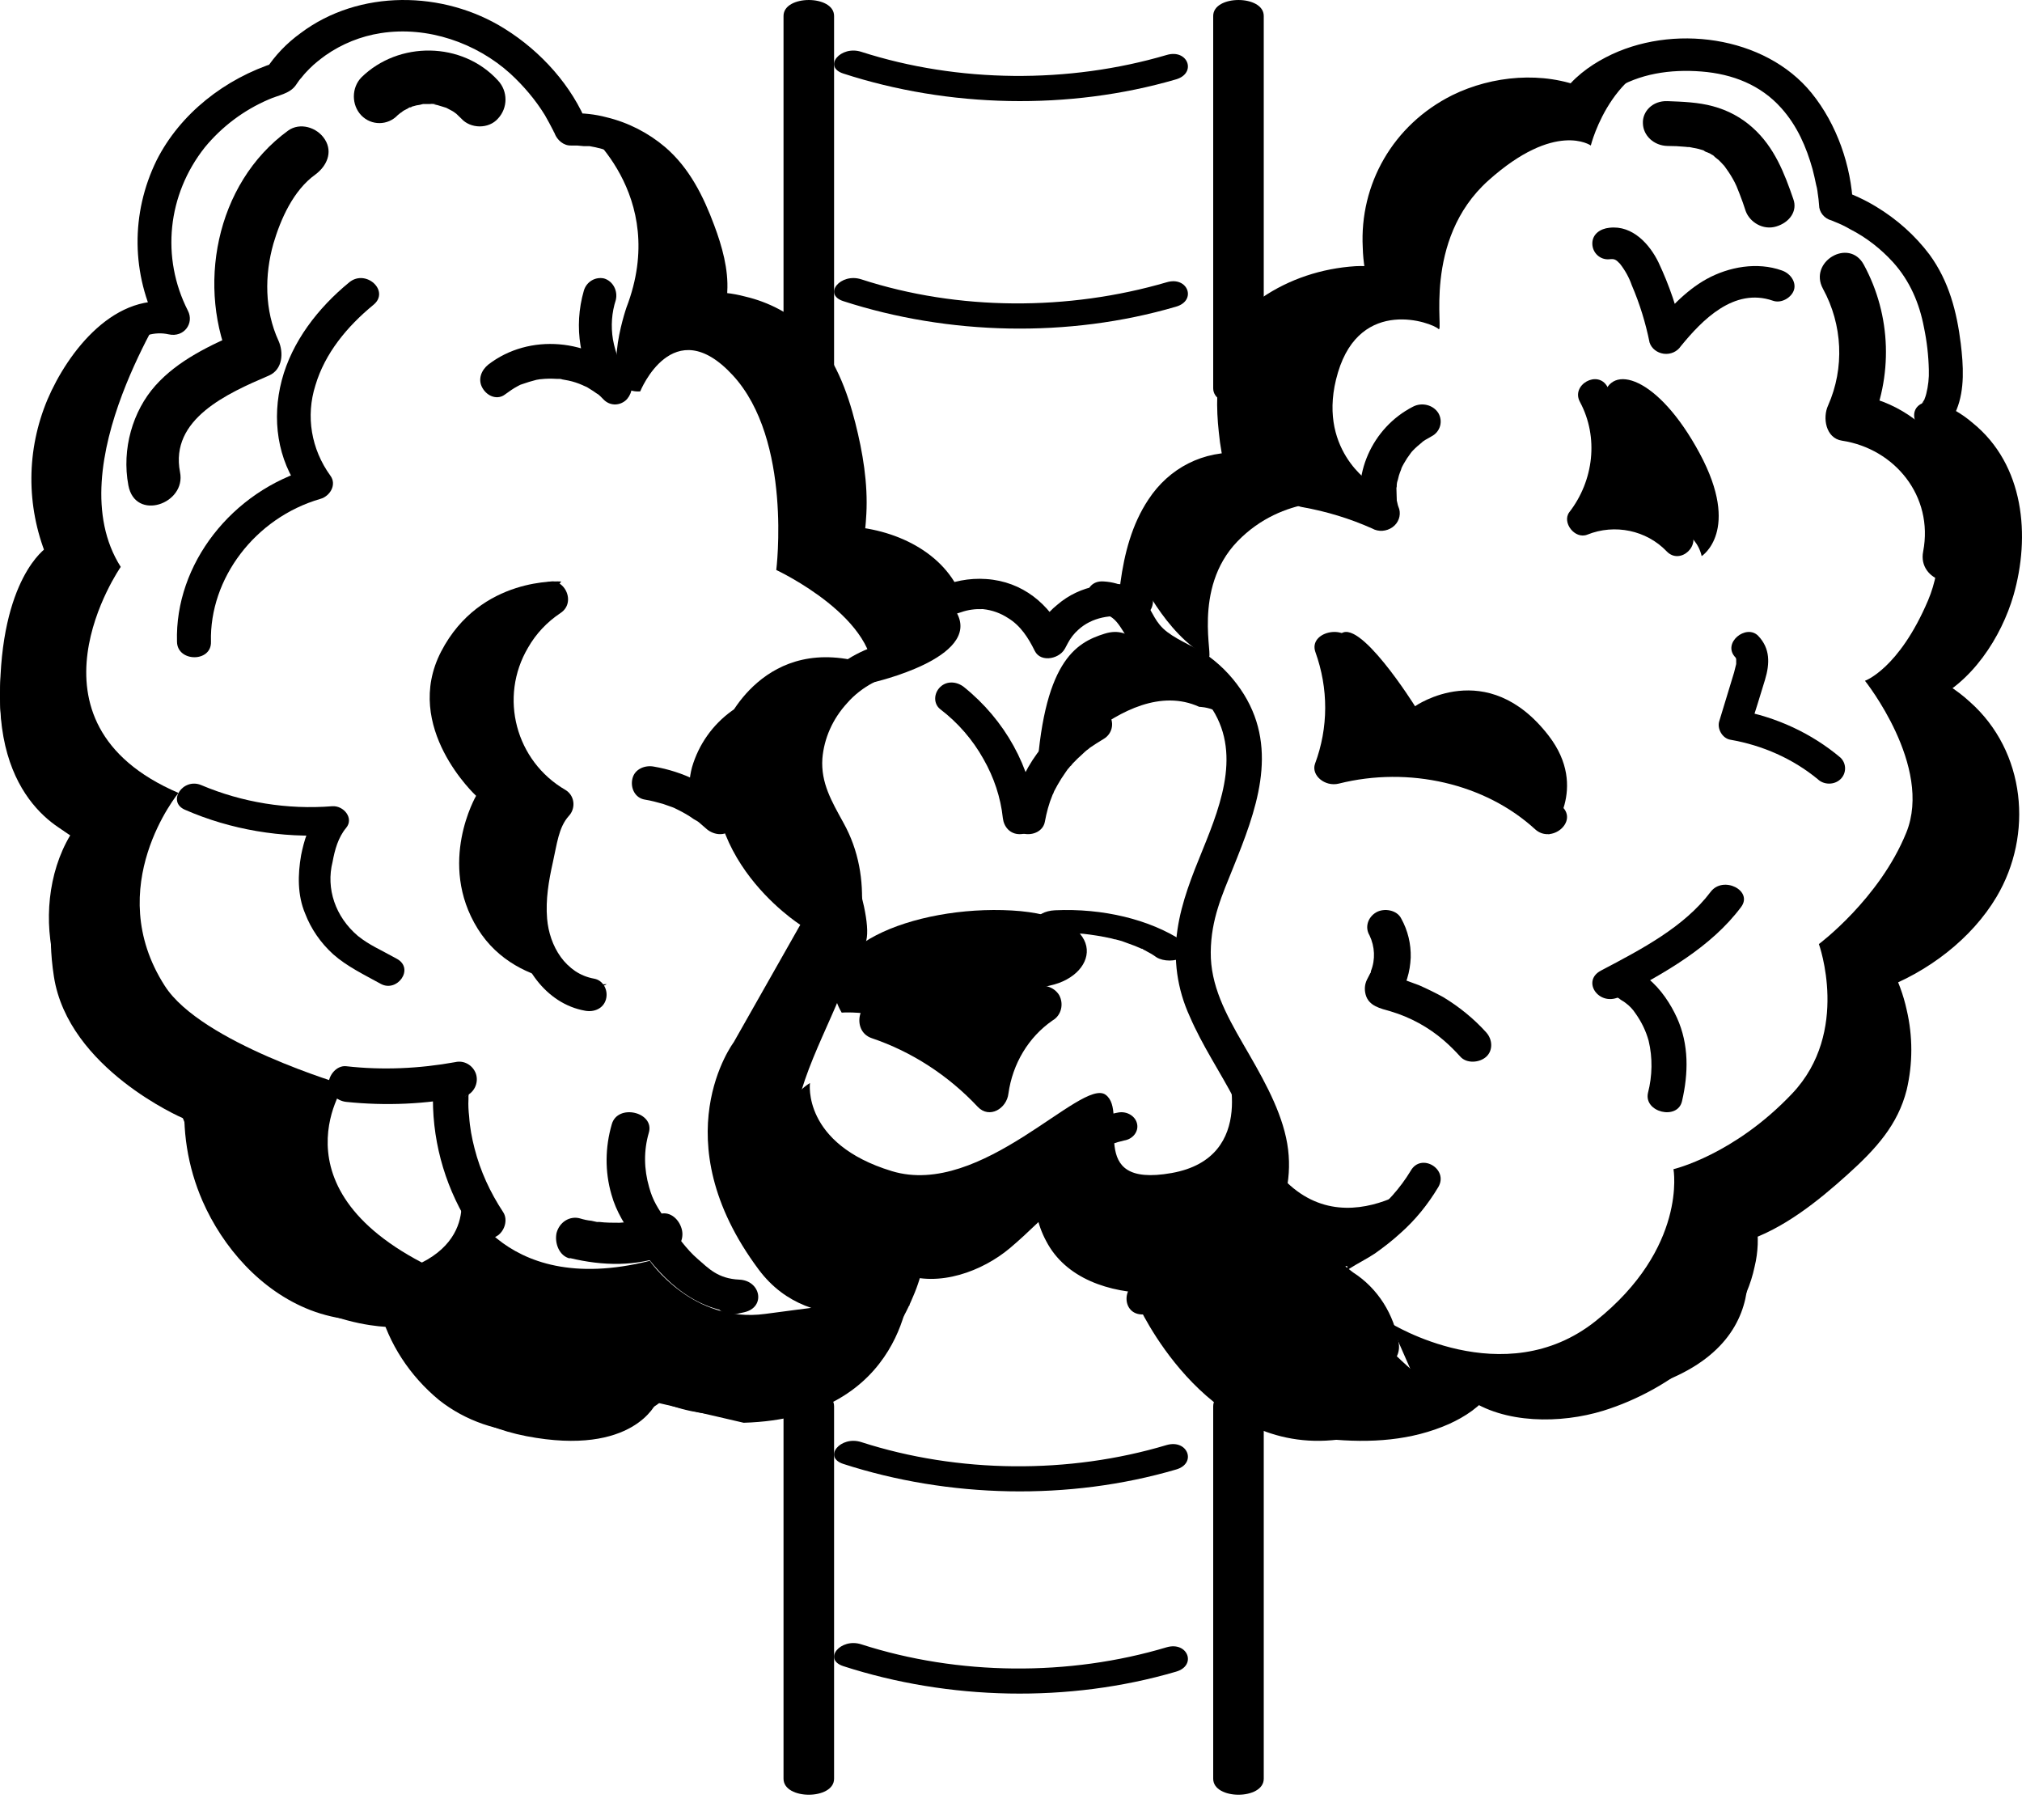 <svg width="80" height="72" viewBox="0 0 80 72" fill="none" xmlns="http://www.w3.org/2000/svg">
<path d="M15.74 4.551L15.844 4.47C15.91 4.401 15.989 4.388 15.779 4.511L15.976 4.374L16.212 4.252C16.291 4.197 16.37 4.224 16.134 4.279L16.225 4.238L16.474 4.169C16.566 4.156 16.646 4.143 16.738 4.115H17.013C17.092 4.102 17.184 4.115 17.262 4.129H17.17L17.302 4.156L17.525 4.224L17.657 4.265C17.696 4.279 17.841 4.347 17.669 4.265C17.499 4.183 17.735 4.306 17.788 4.334C17.866 4.374 17.945 4.415 18.011 4.47C18.05 4.497 18.181 4.592 18.037 4.484C17.892 4.374 18.037 4.484 18.05 4.497L18.248 4.688C18.615 5.098 19.337 5.111 19.705 4.688C20.098 4.265 20.098 3.61 19.705 3.187C18.287 1.632 15.766 1.618 14.295 3.065C13.902 3.474 13.902 4.156 14.295 4.565C14.69 4.974 15.345 4.974 15.74 4.551Z" fill="black"/>
<path d="M65.974 5.774C66.211 5.774 66.448 5.785 66.685 5.808L66.897 5.831C66.835 5.831 66.723 5.797 66.847 5.819L67.184 5.887L67.384 5.943C67.521 5.989 67.384 5.966 67.347 5.932C67.446 5.989 67.546 6.034 67.646 6.068L67.795 6.158C67.908 6.226 67.771 6.158 67.758 6.124C67.833 6.203 67.92 6.271 68.007 6.339C68.083 6.418 68.157 6.486 68.22 6.565C68.282 6.644 68.083 6.384 68.207 6.542L68.295 6.667C68.419 6.836 68.531 7.017 68.631 7.209C68.657 7.265 68.681 7.31 68.706 7.367L68.832 7.683C68.918 7.898 68.994 8.124 69.068 8.35C69.23 8.791 69.754 9.118 70.278 8.959C70.802 8.801 71.127 8.35 70.952 7.875C70.603 6.859 70.204 5.819 69.343 5.051C68.906 4.656 68.369 4.362 67.771 4.203C67.197 4.045 66.573 4.023 65.974 4.001C65.375 3.978 64.976 4.419 65.001 4.882C65.014 5.368 65.438 5.763 65.974 5.774Z" fill="black"/>
<path d="M72.126 11.425C72.902 12.845 72.985 14.556 72.329 16.038C72.102 16.523 72.233 17.336 72.877 17.433C74.967 17.75 76.508 19.631 76.09 21.815C75.851 23.005 77.654 23.515 77.893 22.314C78.49 19.218 76.531 16.062 73.379 15.601L73.941 16.997C74.908 14.909 74.836 12.482 73.738 10.466C73.153 9.398 71.541 10.357 72.126 11.425Z" fill="black"/>
<path d="M7.122 18.674C6.716 16.579 8.99 15.563 10.641 14.857C11.196 14.613 11.222 13.932 11.02 13.482C10.464 12.274 10.464 10.886 10.817 9.639C11.101 8.676 11.601 7.531 12.482 6.901C12.928 6.568 13.171 6.028 12.86 5.526C12.549 5.025 11.859 4.833 11.399 5.167C8.502 7.274 7.758 11.412 9.179 14.497L9.558 13.122C8.326 13.649 7.04 14.253 6.147 15.255C5.254 16.258 4.808 17.761 5.079 19.201C5.349 20.64 7.379 19.933 7.122 18.674Z" fill="black"/>
<path d="M22.202 23.004C22.02 23.401 18.177 26.286 20.157 29.519C22.137 32.752 22.098 31.546 22.098 31.546C22.098 31.546 20.105 35.636 21.839 37.551C23.573 39.466 24 38.931 24 38.931C24 38.931 20.519 39.342 18.902 36.743C17.285 34.144 18.837 31.483 18.837 31.483C18.837 31.483 15.901 28.773 17.453 25.776C19.006 22.78 22.202 23.004 22.202 23.004Z" fill="black"/>
<path d="M31.205 46.222C29.889 43.575 33.653 38.295 34.196 37.408C34.74 36.521 33.209 32.71 32.407 30.646C31.606 28.582 34.397 26.29 34.397 26.29C30.217 24.947 28.686 28.708 28.686 28.708C26.897 33.571 31.663 36.585 31.663 36.585L29.029 41.232C29.029 41.232 26.153 45.045 30.017 50.224C32.149 53.086 36 51.63 36 51.63C36 51.63 32.522 48.869 31.205 46.222Z" fill="black"/>
<path d="M33.301 40.06C33.301 40.06 35.953 39.841 37.46 41.759C38.968 43.676 38.864 42.8 38.864 42.8C38.864 42.8 39.526 39.416 41.528 38.992C43.53 38.567 43.894 36.237 40.033 36.019C36.174 35.8 31.806 37.512 33.301 40.06Z" fill="black"/>
<path d="M25.33 15.484C25.33 15.484 26.623 12.278 28.991 14.844C31.359 17.408 30.713 22.549 30.713 22.549C30.713 22.549 34.893 24.498 34.526 27C34.526 27 38.832 26.032 37.856 24.247C36.882 22.461 33.867 21.695 33.639 21.908C33.411 22.122 34.386 15.698 32.334 13.988C30.282 12.278 28.257 12.342 28.257 12.342C28.257 12.342 29.396 6.195 23 5C23 5 26.508 7.678 24.785 12.166C24.785 12.166 23.595 15.598 25.33 15.484Z" fill="black"/>
<path d="M47.81 25.997C48.045 26.107 47.142 23.298 48.961 21.416C50.781 19.536 53.183 19.865 53.183 19.865L54.26 19.132C54.26 19.132 52.032 17.752 52.936 14.735C53.839 11.718 56.662 12.768 56.91 13.012C57.158 13.257 56.241 9.507 58.891 7.137C61.54 4.766 62.94 5.756 62.94 5.756C62.94 5.756 63.855 2.08 67 2.238C67 2.238 64.412 1.163 61.986 3.582C61.986 3.582 58.148 2.397 56.291 4.766C54.434 7.137 54.756 10.923 54.756 10.923C54.756 10.923 51.537 10.655 50.125 12.609C48.714 14.564 49.283 18.167 49.283 18.167C49.283 18.167 45 19.621 45 22.65C45 22.65 46.076 25.093 47.81 25.997Z" fill="black"/>
<path d="M63.44 15.724C63.44 15.724 64.995 17.87 63 20.164C63 20.164 66.899 20.084 67.326 22C67.326 22 68.893 21.002 67.249 17.939C65.603 14.876 63.7 14.336 63.44 15.724Z" fill="black"/>
<path d="M41 30.985C40.988 31.298 44.432 26.592 47.449 27.963C47.449 27.963 48.755 27.963 49 29.334C49 29.334 48.596 27.24 46.875 26.516C45.152 25.794 44.835 24.714 43.7 25.07C42.563 25.426 41.244 26.16 41 30.985Z" fill="black"/>
<path d="M32.046 42.844C32.046 42.844 31.725 45.248 35.285 46.33C38.846 47.413 42.792 42.617 43.743 43.309C44.694 44.002 42.869 47.023 46.352 46.406C49.836 45.789 48.486 42 48.486 42C48.486 42 50.852 45.009 49.669 47.803C48.486 50.598 46.185 51.592 44.142 50.66C42.097 49.729 41.391 47.363 41.391 47.363C41.391 47.363 39.617 51.076 35.671 50.321C31.725 49.565 29.591 44.392 32.046 42.844Z" fill="black"/>
<path d="M45 51.562C45 51.562 47.59 57.422 52.693 56.976C57.796 56.53 58 55.774 58 55.774C56.66 54.945 55.462 53.941 54.415 52.777C52.617 50.807 52.617 49.741 52.617 49.741L56.839 46.31C56.839 46.31 52.923 49.816 50.257 46C50.257 46 51.124 51.339 45 51.562Z" fill="black"/>
<path d="M8 47.095C8 47.095 10.223 51.212 14.683 50.539C19.143 49.867 18.174 47 18.174 47C18.174 47 19.666 51.401 25.708 49.879C25.708 49.879 27.408 52.368 30.272 51.979L33.136 51.601L36 50.74C36 50.74 35.896 56.096 29.422 56.285L25.97 55.483C25.97 55.483 25.067 57.63 20.83 56.816C16.592 56.002 15.468 52.498 15.468 52.498C15.468 52.498 10.328 52.557 8 47.095Z" fill="black"/>
<path d="M53 25.121C53 25.121 54.508 28.457 53.398 30.385C53.398 30.385 57.592 30.251 59.939 32.139C61.231 33.161 61.318 32.989 61.318 32.989C61.318 32.989 62.881 31.195 61.275 29.108C58.829 25.933 55.986 27.939 55.986 27.939C55.986 27.939 53.711 24.297 53 25.121Z" fill="black"/>
<path d="M6.521 12.007C6.909 11.753 2.215 18.394 4.777 22.427C4.777 22.427 0.512 28.558 7.061 31.369C7.061 31.369 4.002 35.084 6.521 39.003C7.962 41.255 13.625 42.921 13.625 42.921C13.625 42.921 10.454 47.438 18 50.555C18 50.555 9.693 52.857 8.072 46.992C7.297 44.219 7.228 44.232 7.228 44.232C7.228 44.232 2.7 42.286 2.133 38.634C1.564 34.983 3.171 33.164 3.171 33.164C3.171 33.164 0 32.26 0 27.566C0 22.872 1.828 21.676 1.828 21.676C1.828 21.676 0.138 16.231 6.521 12.007Z" fill="black"/>
<path d="M55 52.334C55 52.334 59.498 55.157 63.133 52.26C66.769 49.361 66.211 46.253 66.211 46.253C66.211 46.253 68.606 45.695 70.912 43.256C73.217 40.816 71.964 37.348 71.964 37.348C71.964 37.348 74.357 35.564 75.422 32.939C76.486 30.313 73.787 26.932 73.787 26.932C73.787 26.932 75.131 26.462 76.284 23.75C77.437 21.037 76.093 17 76.093 17C76.093 17 79.539 18.028 78.868 23.093C78.196 28.158 75.84 27.292 75.84 27.292C75.84 27.292 79.362 29.001 78.969 33.311C78.577 37.621 74.142 38.809 74.142 38.809C74.142 38.809 76.638 42.029 73.483 45.498C70.329 48.965 68.708 48.321 68.708 48.321C68.708 48.321 70.95 52.928 65.414 54.799C59.877 56.668 58.56 55.331 58.56 55.331L56.609 56L55 52.334Z" fill="black"/>
<path d="M31 55.632V70.368C31 71.211 33 71.211 33 70.368V55.632C33 54.789 31 54.789 31 55.632Z" fill="black"/>
<path d="M48 55.632V70.368C48 71.211 50 71.211 50 70.368V55.632C50 54.789 48 54.789 48 55.632Z" fill="black"/>
<path d="M33.364 57.913C37.53 59.263 42.29 59.378 46.536 58.133C47.359 57.893 46.995 56.927 46.159 57.166C42.29 58.325 37.908 58.286 34.079 57.051C33.257 56.783 32.542 57.645 33.364 57.913Z" fill="black"/>
<path d="M33.364 65.913C37.531 67.263 42.278 67.377 46.526 66.133C47.362 65.894 46.998 64.927 46.162 65.166C42.292 66.325 37.909 66.286 34.079 65.051C33.257 64.783 32.542 65.645 33.364 65.913Z" fill="black"/>
<path d="M31 0.631V15.36C31 16.213 33 16.213 33 15.36V0.631C33 -0.21 31 -0.21 31 0.631Z" fill="black"/>
<path d="M48 0.631V15.36C48 16.213 50 16.213 50 15.36V0.631C50 -0.21 48 -0.21 48 0.631Z" fill="black"/>
<path d="M33.364 2.909C37.53 4.263 42.29 4.377 46.536 3.138C47.359 2.889 46.995 1.926 46.159 2.175C42.276 3.318 37.908 3.281 34.079 2.051C33.257 1.784 32.542 2.642 33.364 2.909Z" fill="black"/>
<path d="M33.364 11.913C37.531 13.263 42.278 13.377 46.526 12.133C47.362 11.894 46.998 10.917 46.162 11.166C42.264 12.305 37.909 12.296 34.079 11.051C33.257 10.783 32.542 11.645 33.364 11.913Z" fill="black"/>
<path d="M73.646 38.867L73.684 38.94L73.724 39.025C73.672 38.928 73.711 38.976 73.749 39.074C73.853 39.353 73.955 39.62 74.033 39.912C74.277 40.726 74.355 41.588 74.226 42.426C74.007 43.629 73.311 44.479 72.409 45.317C71.61 46.082 70.733 46.763 69.767 47.333C69.483 47.515 69.174 47.673 68.865 47.807L68.723 47.88H68.749L68.659 47.904C68.311 48.013 68.092 48.353 68.182 48.694C68.195 48.717 68.195 48.815 68.182 48.681C68.17 48.547 68.195 48.779 68.195 48.827C68.208 48.936 68.208 49.058 68.195 49.167C68.195 49.228 68.195 49.3 68.182 49.361C68.17 49.434 68.17 49.508 68.17 49.58C68.015 50.442 67.628 51.256 67.061 51.949C65.54 53.831 62.654 55.325 60.128 54.779C59.896 54.73 59.677 54.669 59.458 54.596L59.342 54.548C59.432 54.584 59.381 54.572 59.329 54.548L59.123 54.45C58.981 54.39 58.839 54.317 58.723 54.22C58.427 54.014 57.962 54.184 57.795 54.45L57.743 54.524C57.899 54.317 57.718 54.548 57.641 54.62L57.344 54.864L57.242 54.937L56.945 55.107C56.494 55.337 56.017 55.495 55.528 55.592C54.754 55.738 53.955 55.775 53.169 55.726C51.661 55.641 50.244 55.264 49.058 54.365C48.169 53.673 47.435 52.811 46.894 51.851L46.558 51.22C46.52 51.122 46.468 51.037 46.429 50.941C46.494 51.098 46.404 50.867 46.378 50.819C46.352 50.771 46.262 50.516 46.21 50.369C46.133 50.09 45.863 49.895 45.566 49.895C44.805 49.895 44.045 49.787 43.401 49.398C42.989 49.155 42.679 48.779 42.511 48.353C42.551 48.462 42.447 48.207 42.434 48.147C42.396 48.05 42.37 47.952 42.357 47.856C42.344 47.794 42.292 47.515 42.319 47.697C42.305 47.612 42.305 47.539 42.292 47.454C42.28 47.284 42.28 47.102 42.292 46.933C42.37 46.361 41.532 46.118 41.146 46.483L39.458 48.074C38.813 48.681 38.078 49.228 37.125 49.3C36.764 49.349 36.404 49.313 36.068 49.179C35.759 49.058 35.295 49.313 35.244 49.617C35.063 50.661 34.612 51.657 33.929 52.495C32.602 54.195 30.179 55.022 27.989 54.645C27.55 54.56 27.112 54.45 26.699 54.293C26.829 54.341 26.661 54.269 26.622 54.256L26.338 54.123C26.017 53.941 25.604 54.038 25.411 54.341C25.411 54.365 25.385 54.378 25.385 54.402C25.501 54.208 25.424 54.341 25.334 54.426L25.243 54.511L25.153 54.584L25.038 54.657L24.818 54.779C24.458 54.961 24.084 55.094 23.684 55.179C23.026 55.325 22.356 55.41 21.686 55.41C20.488 55.434 19.354 55.264 18.388 54.548C17.704 54.026 17.163 53.37 16.79 52.617L16.661 52.349C16.635 52.313 16.622 52.289 16.61 52.253C16.545 52.119 16.648 52.338 16.583 52.204L16.429 51.779C16.377 51.657 16.339 51.535 16.3 51.414C16.261 51.292 15.939 50.916 15.656 50.941C14.548 51.062 13.426 50.989 12.421 50.503C11.416 50.017 10.656 49.24 10.037 48.377C8.955 46.859 8.477 45.026 8.684 43.203C8.71 42.923 8.452 42.669 8.194 42.596L7.924 42.499C7.846 42.474 8.053 42.559 7.898 42.487L7.73 42.426L7.331 42.232C6.571 41.83 5.874 41.333 5.269 40.737C3.607 39.074 2.808 36.742 3.581 34.531C3.748 34.033 3.993 33.571 4.315 33.146C4.522 32.891 4.38 32.393 4.071 32.272C3.877 32.199 3.684 32.089 3.516 31.968C3.336 31.859 3.168 31.737 3.027 31.604C2.821 31.422 2.627 31.227 2.46 31.009C1.351 29.623 1.158 27.766 1.454 26.102C1.7 24.753 2.215 23.465 2.975 22.312C3.052 22.215 3.104 22.117 3.142 22.008C3.22 21.741 3.052 21.474 2.962 21.219C2.872 20.964 2.795 20.684 2.731 20.417C2.537 19.542 2.524 18.644 2.691 17.757C2.885 16.701 3.31 15.692 3.954 14.805C4.534 14.016 5.54 12.971 6.674 13.227C7.279 13.36 7.692 12.789 7.434 12.291C6.364 10.19 6.622 7.7 8.104 5.829C8.774 5.015 9.637 4.36 10.63 3.935C11.004 3.765 11.455 3.716 11.699 3.376C11.764 3.291 11.816 3.194 11.893 3.109C11.97 3.024 11.88 3.109 11.906 3.097L11.996 2.987C12.073 2.89 12.163 2.805 12.254 2.708C12.447 2.514 12.666 2.344 12.885 2.185C13.529 1.736 14.277 1.432 15.063 1.311C16.919 1.02 18.852 1.7 20.192 2.914C20.72 3.401 21.184 3.947 21.558 4.554C21.674 4.76 21.79 4.968 21.893 5.174C21.905 5.21 21.918 5.234 21.945 5.27L21.918 5.222C21.932 5.247 21.945 5.259 21.945 5.283C22.047 5.538 22.292 5.769 22.602 5.757H22.834L23.091 5.781H23.323C23.98 5.891 24.599 6.133 25.128 6.522C25.927 7.093 26.416 7.919 26.789 8.793C27.163 9.668 27.421 10.445 27.434 11.271C27.434 11.405 27.434 11.538 27.421 11.66C27.409 11.781 27.459 11.538 27.421 11.672C27.382 11.806 27.409 11.757 27.395 11.806C27.382 11.854 27.344 11.915 27.331 11.963C27.319 12.012 27.421 11.793 27.369 11.878C27.138 12.267 27.434 12.874 27.95 12.825H28.542L28.71 12.85L28.839 12.874C29.548 12.971 30.218 13.263 30.759 13.7C31.7 14.466 32.112 15.523 32.422 16.627C32.731 17.733 32.963 18.899 32.937 20.065C32.937 20.259 32.923 20.441 32.898 20.635C32.898 20.745 32.885 20.818 32.898 20.745L32.859 20.915C32.846 21.037 32.821 21.145 32.782 21.255C32.627 21.668 33.014 22.045 33.426 22.057H33.774C33.864 22.069 33.633 22.032 33.735 22.045C34.109 22.106 34.47 22.191 34.831 22.3C35.655 22.567 36.455 23.089 36.764 23.915C36.88 24.267 37.267 24.462 37.627 24.352C37.667 24.34 37.717 24.328 37.757 24.304C37.872 24.243 37.744 24.304 37.717 24.316L38.028 24.219C38.297 24.122 38.594 24.085 38.89 24.097C39.251 24.134 39.587 24.256 39.883 24.45C40.385 24.753 40.695 25.251 40.94 25.749C41.184 26.247 41.996 26.053 42.163 25.591C42.215 25.47 42.1 25.713 42.138 25.652C42.177 25.579 42.215 25.506 42.254 25.434C42.357 25.239 42.499 25.057 42.666 24.911C43.194 24.426 43.968 24.279 44.767 24.426C45.128 24.511 45.502 24.304 45.592 23.964C45.604 23.915 45.617 23.867 45.617 23.818C45.617 23.539 45.656 23.271 45.682 23.004C45.656 23.186 45.694 22.955 45.694 22.931L45.733 22.712C45.759 22.579 45.785 22.446 45.823 22.312C45.901 21.983 45.991 21.668 46.107 21.352C46.326 20.758 46.674 20.21 47.151 19.761C47.679 19.299 48.362 19.129 49.161 19.178C49.599 19.215 49.908 18.753 49.806 18.377C49.716 18.049 49.651 17.709 49.599 17.369C49.599 17.38 49.599 17.32 49.586 17.222C49.574 17.137 49.561 17.065 49.561 16.98C49.535 16.786 49.522 16.591 49.509 16.397C49.496 15.995 49.496 15.607 49.535 15.206C49.612 14.49 49.831 13.664 50.359 13.117C50.888 12.57 51.198 12.522 51.674 12.315C52.189 12.072 52.731 11.915 53.298 11.83C53.504 11.806 53.71 11.793 53.917 11.793L54.174 11.817H54.278L54.56 11.902C54.625 11.915 54.393 11.817 54.522 11.891C55.011 12.145 55.695 11.708 55.501 11.174L55.424 10.882C55.36 10.627 55.321 10.36 55.295 10.214C55.205 9.388 55.27 8.562 55.514 7.76C56.171 5.708 58.35 4.25 60.617 4.335C60.978 4.335 61.339 4.396 61.687 4.481L62.048 4.59C62.151 4.615 62.28 4.675 62.048 4.579C62.383 4.724 62.756 4.675 62.963 4.347L63.027 4.262C63.105 4.153 62.925 4.372 63.002 4.299L63.144 4.141C63.349 3.922 63.582 3.716 63.839 3.558C64.858 2.914 66.081 2.732 67.319 2.829C68.556 2.927 69.664 3.364 70.476 4.275C71.107 4.979 71.468 5.817 71.713 6.692C71.764 6.899 71.816 7.105 71.855 7.311C71.881 7.396 71.893 7.469 71.906 7.554C71.919 7.651 71.933 7.785 71.919 7.651C71.945 7.809 71.958 7.955 71.971 8.113C71.971 8.392 72.177 8.647 72.461 8.72L72.525 8.745L72.576 8.768C72.795 8.853 73.002 8.951 73.208 9.072C73.853 9.401 74.419 9.85 74.896 10.372C75.566 11.113 75.94 12 76.12 12.947C76.237 13.506 76.301 14.065 76.314 14.636C76.326 14.951 76.288 15.279 76.211 15.583C76.197 15.644 76.172 15.716 76.147 15.777C76.107 15.923 76.172 15.753 76.133 15.814C76.095 15.874 75.953 16.093 76.095 15.911C76.069 15.935 75.927 16.081 76.043 15.972C76.159 15.862 76.107 15.935 76.069 15.947C75.489 16.19 75.734 16.943 76.224 17.101L76.288 17.126C76.069 17.041 76.249 17.113 76.339 17.162C76.571 17.271 76.79 17.405 76.997 17.55C77.074 17.599 76.907 17.477 76.984 17.539L77.1 17.624L77.268 17.769C77.422 17.903 77.564 18.049 77.693 18.194L77.976 18.595C78.092 18.777 78.195 18.972 78.286 19.178C79.188 21.292 78.53 24.146 76.867 25.785C76.713 25.944 76.546 26.089 76.366 26.223L76.275 26.296L76.224 26.332L76.03 26.465L75.605 26.697C75.012 26.952 75.296 27.668 75.773 27.85C75.412 27.717 75.888 27.924 75.978 27.96L76.352 28.179L76.546 28.312C76.571 28.336 76.675 28.409 76.571 28.324L76.713 28.434C77.487 29.029 78.053 29.831 78.337 30.729C79.098 33.195 77.783 35.636 75.669 37.045C75.283 37.3 74.884 37.531 74.458 37.737L74.072 37.92C73.891 37.992 74.226 37.859 74.045 37.92C73.865 37.981 73.479 38.345 73.582 38.697C73.684 39.049 74.072 39.268 74.406 39.147C76.275 38.466 78.015 37.13 78.994 35.478C80.45 33.025 80.154 29.733 77.938 27.766C77.409 27.28 76.79 26.891 76.12 26.624L76.288 27.79C78.015 27.048 79.188 25.191 79.664 23.55C80.334 21.219 80.102 18.389 78.04 16.724C77.616 16.36 77.126 16.081 76.585 15.887L76.739 17.041C77.074 16.895 77.28 16.518 77.409 16.214C77.744 15.4 77.679 14.441 77.577 13.591C77.422 12.34 77.113 11.126 76.339 10.069C75.773 9.316 75.051 8.672 74.226 8.174C73.788 7.907 73.311 7.688 72.822 7.518L73.311 8.125C73.246 6.571 72.68 4.919 71.674 3.679C69.832 1.408 66.133 0.911 63.53 2.27C62.873 2.61 62.203 3.109 61.803 3.728L62.718 3.497C61.055 2.805 59.045 2.987 57.461 3.765C55.102 4.943 53.788 7.299 53.917 9.789C53.93 10.373 54.032 10.955 54.213 11.513L55.192 10.797C54.741 10.554 54.149 10.505 53.633 10.53C52.293 10.615 51.004 11.04 49.922 11.781C48.221 12.995 48.015 15.23 48.221 17.089C48.272 17.635 48.376 18.183 48.504 18.717L49.161 17.915C47.602 17.805 46.249 18.522 45.437 19.761C44.78 20.745 44.483 21.911 44.329 23.053C44.303 23.308 44.277 23.563 44.264 23.818L45.114 23.199C43.929 22.98 42.743 23.138 41.829 23.927C41.39 24.279 41.069 24.741 40.875 25.251L42.1 25.106C41.52 23.903 40.462 23.004 39.019 22.907C38.349 22.859 37.679 22.992 37.074 23.271L38.066 23.648C37.396 21.838 35.373 20.89 33.426 20.818L34.071 21.619C34.225 21.219 34.251 20.758 34.277 20.332C34.342 19.117 34.135 17.89 33.839 16.724C33.543 15.559 33.027 14.052 31.971 13.056C31.287 12.412 30.424 11.951 29.483 11.732C28.981 11.598 28.465 11.538 27.95 11.575L28.53 12.534C28.697 12.23 28.774 11.878 28.774 11.538C28.826 10.652 28.568 9.74 28.259 8.915C27.834 7.773 27.279 6.643 26.313 5.817C25.656 5.259 24.857 4.845 23.994 4.639C23.542 4.518 23.066 4.469 22.602 4.481L23.246 4.943C22.64 3.412 21.416 2.04 19.973 1.141C17.537 -0.39 14.2 -0.426 11.893 1.311C11.338 1.712 10.875 2.198 10.514 2.756L10.927 2.465C8.89 3.109 7.124 4.505 6.197 6.34C5.166 8.441 5.192 10.858 6.274 12.935L7.034 12C4.56 11.441 2.679 13.931 1.88 15.802C1.042 17.794 1.03 20.004 1.841 22.008L1.905 21.522C0.888 22.931 0.295 24.692 0.076 26.369C-0.221 28.591 0.333 31.02 2.151 32.563C2.511 32.904 2.936 33.17 3.401 33.377L3.155 32.502C2.061 33.875 1.75 35.819 2.034 37.471C2.434 39.839 4.199 41.952 6.352 43.167C6.815 43.434 7.318 43.653 7.834 43.823L7.331 43.203C7.189 44.673 7.421 46.155 8.014 47.515C8.813 49.337 10.307 51.062 12.279 51.827C13.349 52.24 14.509 52.325 15.656 52.215L15.011 51.754C15.385 53.163 16.21 54.426 17.37 55.386C18.413 56.212 19.728 56.661 21.094 56.674C22.498 56.697 23.967 56.552 25.257 55.981C25.746 55.762 26.3 55.434 26.584 54.973L25.656 55.204C27.292 56.127 29.548 56.176 31.326 55.653C33.62 54.985 35.256 53.394 36.12 51.305C36.313 50.867 36.455 50.406 36.545 49.944L35.707 50.394C37.151 50.941 38.878 50.284 39.96 49.374C40.708 48.742 41.39 48.037 42.1 47.369L40.952 46.92C40.888 47.673 41.03 48.426 41.39 49.094C42.163 50.588 43.903 51.147 45.566 51.159L44.909 50.686C45.463 52.41 46.52 53.941 47.963 55.13C49.277 56.2 50.811 56.759 52.525 56.929C54.239 57.099 55.85 56.989 57.332 56.333C57.95 56.053 58.594 55.641 58.955 55.082L58.04 55.301C59.509 56.346 61.765 56.321 63.426 55.811C66.133 54.973 68.84 52.859 69.42 50.114C69.561 49.532 69.587 48.936 69.483 48.341L69.007 49.119C70.553 48.632 71.945 47.503 73.092 46.47C74.239 45.438 75.089 44.49 75.437 43.118C75.682 42.074 75.682 40.992 75.437 39.948C75.308 39.353 75.089 38.77 74.806 38.224C74.432 37.495 73.26 38.139 73.646 38.867Z" fill="black"/>
<path d="M35.614 49.725C33.726 49.242 31.825 48.102 31.455 46.183C31.006 43.83 32.366 41.526 33.237 39.397C34.109 37.266 34.597 34.752 33.37 32.548C32.907 31.705 32.472 30.974 32.537 30.009C32.604 29.203 32.947 28.436 33.515 27.817C33.806 27.482 34.162 27.21 34.558 27C35.007 26.764 35.694 26.751 35.971 26.306C36.433 25.526 36.724 24.572 37.662 24.175C38.005 24.039 38.084 23.568 37.913 23.297C37.741 23.024 37.318 22.924 36.975 23.061C35.786 23.544 35.284 24.721 34.743 25.723L35.152 25.426C33.343 25.798 31.943 27.185 31.388 28.819C31.111 29.625 31.085 30.479 31.283 31.297C31.52 32.3 32.273 33.105 32.577 34.083C33.251 36.3 32.114 38.566 31.243 40.585C30.371 42.604 29.566 44.882 30.266 47.074C30.966 49.266 33.145 50.431 35.245 50.976C36.104 51.187 36.474 49.948 35.614 49.725Z" fill="black"/>
<path d="M45.245 51.999C46.439 51.935 47.567 51.62 48.519 50.928C49.325 50.312 49.968 49.52 50.372 48.626C50.922 47.456 51.163 46.285 50.882 45.001C50.6 43.718 49.862 42.472 49.177 41.289C48.493 40.106 47.889 38.974 47.903 37.665C47.915 36.355 48.359 35.399 48.788 34.33C49.687 32.102 50.6 29.71 49.217 27.471C48.855 26.892 48.399 26.388 47.835 25.973C47.311 25.595 46.681 25.381 46.184 25.004C45.688 24.627 45.634 24.237 45.338 23.871C44.95 23.367 44.346 23.041 43.675 23.003C42.775 22.927 42.775 24.249 43.675 24.312C44.01 24.337 44.225 24.639 44.386 24.891C44.547 25.142 44.828 25.634 45.191 25.936C46.01 26.602 47.043 26.879 47.727 27.722C49.177 29.547 48.359 31.712 47.58 33.625C47.164 34.644 46.748 35.676 46.587 36.771C46.412 37.941 46.573 39.124 47.07 40.206C47.567 41.364 48.277 42.409 48.855 43.517C49.432 44.623 49.848 45.845 49.499 47.04C49.244 47.934 48.801 48.84 48.117 49.507C47.433 50.174 46.345 50.627 45.245 50.69C44.346 50.727 44.346 52.049 45.245 51.999Z" fill="black"/>
<path d="M8.347 25.389C8.282 22.889 10.09 20.487 12.673 19.737C13.061 19.629 13.331 19.17 13.073 18.82C12.311 17.769 12.092 16.465 12.479 15.245C12.854 13.978 13.732 12.915 14.778 12.057C15.437 11.514 14.481 10.633 13.823 11.165C12.582 12.179 11.549 13.519 11.149 15.04C10.748 16.562 10.968 18.18 11.911 19.448L12.311 18.53C9.173 19.424 6.912 22.322 7.003 25.389C7.016 26.198 8.372 26.21 8.347 25.389Z" fill="black"/>
<path d="M21.508 23.109C19.947 24.152 18.94 25.962 19.003 27.86C19.091 29.719 20.111 31.416 21.709 32.383L21.57 31.353C20.992 31.994 20.828 32.874 20.627 33.69C20.426 34.507 20.236 35.663 20.362 36.656C20.563 38.164 21.57 39.709 23.157 39.986C23.509 40.049 23.874 39.898 23.975 39.534C24.075 39.17 23.861 38.78 23.509 38.717C22.376 38.516 21.735 37.423 21.646 36.342C21.583 35.588 21.709 34.847 21.873 34.117C22.037 33.389 22.099 32.735 22.502 32.283C22.753 32.019 22.753 31.592 22.489 31.34C22.451 31.303 22.414 31.277 22.376 31.253C20.4 30.109 19.733 27.583 20.891 25.623C21.206 25.069 21.646 24.605 22.175 24.253C22.88 23.788 22.213 22.644 21.508 23.109Z" fill="black"/>
<path d="M25.509 31.632C25.76 31.671 25.996 31.737 26.233 31.803L26.602 31.933L26.668 31.959L26.826 32.037C27.037 32.142 27.247 32.26 27.445 32.403L27.602 32.494L27.655 32.533L27.971 32.808L28.945 31.842C28.879 31.803 28.826 31.75 28.775 31.698C28.722 31.646 28.853 31.829 28.787 31.698L28.734 31.62C28.722 31.593 28.708 31.554 28.695 31.529C28.722 31.607 28.734 31.632 28.708 31.58C28.708 31.568 28.708 31.541 28.695 31.529C28.669 31.463 28.642 31.397 28.642 31.319C28.63 31.346 28.655 31.449 28.655 31.346C28.642 31.307 28.642 31.267 28.642 31.227V30.992C28.642 30.98 28.669 30.888 28.655 30.888C28.642 30.888 28.63 31.032 28.655 30.888L28.722 30.666C28.734 30.601 28.761 30.523 28.787 30.457L28.814 30.392C28.775 30.457 28.826 30.353 28.84 30.34C28.919 30.183 28.998 30.039 29.09 29.896L29.183 29.778L29.34 29.581C29.406 29.53 29.472 29.464 29.524 29.4L29.617 29.334C29.63 29.32 29.775 29.203 29.656 29.295C29.946 29.073 30.117 28.694 29.907 28.355C29.695 28.015 29.261 27.884 28.959 28.119C28.195 28.668 27.642 29.451 27.379 30.353C27.155 31.188 27.247 32.233 27.971 32.808C28.247 33.031 28.669 33.095 28.945 32.808C29.222 32.521 29.222 32.103 28.945 31.842C28.09 31.045 27.023 30.523 25.864 30.326C25.523 30.262 25.115 30.418 25.023 30.797C24.93 31.175 25.127 31.568 25.509 31.632Z" fill="black"/>
<path d="M7.322 32.036C9.13 32.826 11.144 33.162 13.146 33.032L12.597 32.176C12.206 32.642 12.023 33.281 11.913 33.833C11.779 34.602 11.766 35.413 12.072 36.139C12.304 36.745 12.682 37.297 13.183 37.752C13.72 38.229 14.416 38.564 15.063 38.921C15.711 39.279 16.406 38.326 15.711 37.936C15.014 37.547 14.623 37.395 14.16 37.026C13.268 36.269 12.89 35.154 13.159 34.093C13.244 33.627 13.378 33.129 13.696 32.75C14.013 32.371 13.598 31.863 13.146 31.895C11.364 32.036 9.581 31.744 7.969 31.062C7.237 30.747 6.589 31.722 7.322 32.036Z" fill="black"/>
<path d="M24.205 44.476C23.941 45.385 23.927 46.344 24.191 47.253C24.381 47.947 24.747 48.489 25.142 49.083C26.02 50.408 27.321 51.834 29.252 51.935L29.047 50.635L28.77 50.711C27.818 50.925 28.228 52.2 29.179 51.973L29.457 51.91C30.305 51.708 30.1 50.66 29.252 50.623C28.404 50.585 28.038 50.181 27.6 49.802C27.16 49.423 26.765 48.868 26.399 48.338C26.033 47.808 25.828 47.505 25.682 46.962C25.477 46.255 25.464 45.524 25.669 44.817C25.917 43.997 24.439 43.643 24.205 44.476Z" fill="black"/>
<path d="M22.545 49.769C23.854 50.083 25.177 50.114 26.442 49.628C26.812 49.486 27.097 49.048 26.969 48.609C26.84 48.169 26.442 47.887 26.058 48.044C25.774 48.154 25.475 48.247 25.177 48.31L24.992 48.341C25.162 48.326 24.977 48.341 24.935 48.341L24.508 48.373C24.238 48.373 23.982 48.373 23.712 48.341H23.584C23.655 48.341 23.669 48.357 23.613 48.341L23.399 48.294C23.242 48.279 23.1 48.247 22.944 48.2C22.545 48.091 22.133 48.341 22.019 48.78C21.934 49.189 22.133 49.691 22.545 49.785V49.769Z" fill="black"/>
<path d="M19.982 15.604C20.144 15.486 20.307 15.368 20.482 15.277L20.582 15.224L20.657 15.198L20.933 15.107L21.221 15.027L21.372 15.001H21.396C21.609 14.976 21.81 14.976 22.023 14.988H22.148C22.172 14.988 22.31 15.015 22.198 15.001L22.486 15.054C22.674 15.093 22.874 15.158 23.049 15.237C23.15 15.277 22.974 15.198 23.075 15.25L23.225 15.316L23.475 15.473L23.588 15.552C23.613 15.565 23.701 15.63 23.638 15.578C23.726 15.644 23.801 15.722 23.876 15.8C24.114 16.05 24.477 16.063 24.74 15.853C24.965 15.669 25.103 15.25 24.903 14.976C24.564 14.517 24.352 13.992 24.251 13.428C24.164 12.904 24.202 12.367 24.364 11.869C24.452 11.502 24.251 11.121 23.901 11.016C23.551 10.938 23.2 11.148 23.099 11.502C22.686 12.93 22.937 14.464 23.775 15.669L24.803 14.844C23.363 13.402 20.945 13.166 19.317 14.425C19.042 14.648 18.892 15.015 19.092 15.355C19.292 15.696 19.693 15.827 19.982 15.604Z" fill="black"/>
<path d="M51.52 20.061C52.48 20.23 53.413 20.516 54.289 20.907C54.54 21.05 54.859 21.024 55.096 20.855C55.332 20.685 55.429 20.4 55.361 20.139C55.332 20.061 55.305 19.996 55.291 19.917C55.277 19.878 55.277 19.839 55.263 19.8C55.249 19.761 55.263 19.878 55.263 19.774C55.263 19.67 55.249 19.461 55.249 19.306C55.263 19.267 55.263 19.228 55.263 19.188C55.263 19.097 55.249 19.292 55.263 19.162C55.277 19.032 55.305 19.006 55.319 18.928C55.332 18.85 55.361 18.772 55.388 18.693L55.429 18.59L55.458 18.498C55.429 18.576 55.472 18.459 55.485 18.446L55.541 18.342L55.667 18.134L55.806 17.938C55.833 17.899 55.889 17.834 55.819 17.913L55.903 17.821C56.014 17.704 56.14 17.599 56.265 17.496C56.362 17.404 56.223 17.508 56.293 17.469L56.39 17.404L56.64 17.261C56.988 17.079 57.1 16.662 56.905 16.336C56.696 16.011 56.25 15.907 55.903 16.089C54.275 16.922 53.441 18.837 53.955 20.503L55.027 19.735C54.039 19.279 52.996 18.954 51.91 18.759C51.535 18.693 51.103 18.85 51.02 19.228C50.936 19.605 51.118 19.996 51.52 20.061Z" fill="black"/>
<path d="M68.668 26.014C68.68 26.037 68.692 26.06 68.692 26.083V26.269C68.643 26.488 68.583 26.708 68.51 26.928L68.024 28.525C67.927 28.813 68.133 29.207 68.461 29.264C69.736 29.485 70.937 30.016 71.92 30.826C72.163 31.058 72.575 31.058 72.817 30.826C73.061 30.595 73.061 30.202 72.817 29.971C71.677 29.011 70.282 28.363 68.789 28.096L69.226 28.837C69.432 28.189 69.638 27.541 69.832 26.893C70.027 26.245 70.039 25.655 69.566 25.158C69.092 24.661 68.109 25.447 68.668 26.014Z" fill="black"/>
<path d="M63.677 10.256C63.872 10.232 63.937 10.267 64.094 10.435C64.301 10.699 64.458 10.986 64.562 11.286C64.875 12.017 65.108 12.771 65.265 13.551C65.343 13.79 65.564 13.958 65.825 13.994C66.098 14.03 66.358 13.91 66.502 13.694C67.334 12.676 68.597 11.358 70.146 11.897C70.485 12.017 70.888 11.765 70.979 11.466C71.071 11.166 70.849 10.819 70.497 10.699C69.521 10.351 68.402 10.556 67.53 11.034C66.657 11.514 65.955 12.305 65.33 13.059L66.58 13.215C66.372 12.245 66.046 11.286 65.616 10.376C65.278 9.681 64.601 8.902 63.677 9.01C63.312 9.046 63 9.262 63 9.633C63 10.004 63.312 10.292 63.677 10.256Z" fill="black"/>
<path d="M67.683 35.28C66.629 36.678 64.948 37.551 63.334 38.401C62.574 38.809 63.241 39.8 64.042 39.45C63.948 39.496 63.988 39.438 64.068 39.508C64.149 39.578 64.242 39.613 64.308 39.671C64.469 39.788 64.602 39.928 64.708 40.091C64.948 40.428 65.122 40.789 65.228 41.174C65.389 41.849 65.375 42.56 65.202 43.235C65.029 44.004 66.376 44.33 66.549 43.561C66.802 42.467 66.829 41.325 66.349 40.265C65.868 39.205 64.761 37.785 63.334 38.401L64.042 39.45C65.868 38.495 67.696 37.47 68.883 35.886C69.377 35.234 68.177 34.628 67.683 35.28Z" fill="black"/>
<path d="M55.816 46.314C55.393 47.014 54.849 47.613 54.22 48.112C53.894 48.375 53.555 48.612 53.193 48.825C52.818 49.037 52.407 49.225 52.165 49.612C51.923 50.012 51.947 50.524 52.238 50.886C52.455 51.198 52.794 51.361 53.084 51.598C53.652 52.085 54.027 52.772 54.124 53.522C54.184 53.872 54.595 54.058 54.897 53.984C55.2 53.909 55.393 53.522 55.345 53.172C55.164 51.998 54.51 50.961 53.532 50.336L53.229 50.099C53.422 50.023 53.205 50.324 53.205 50.324C53.205 50.324 53.386 50.198 53.374 50.198C53.701 49.986 54.063 49.811 54.402 49.586C54.753 49.337 55.091 49.074 55.405 48.787C55.998 48.263 56.493 47.65 56.905 46.963C57.327 46.251 56.228 45.59 55.816 46.314Z" fill="black"/>
<path d="M62.512 15.904C63.26 17.299 63.055 19.017 62.089 20.263C61.788 20.666 62.307 21.347 62.801 21.151C63.887 20.713 65.142 20.978 65.938 21.808C66.481 22.384 67.374 21.532 66.831 20.955C65.722 19.813 63.984 19.421 62.463 19.986L63.175 20.874C64.418 19.271 64.539 17.057 63.598 15.305C63.224 14.613 62.138 15.224 62.512 15.904Z" fill="black"/>
<path d="M52.042 25.791C52.563 27.238 52.563 28.782 52.028 30.216C51.868 30.67 52.419 31.136 52.969 31C55.75 30.302 58.763 31 60.733 32.803C61.384 33.404 62.455 32.496 61.79 31.895C59.501 29.775 55.794 28.929 52.563 29.762L53.491 30.547C54.098 28.892 54.098 27.115 53.505 25.448C53.23 24.663 51.767 24.994 52.042 25.791Z" fill="black"/>
<path d="M13.697 43.591C15.265 43.754 16.847 43.686 18.388 43.374L18.013 42.018C17.383 42.261 17.141 42.818 17.128 43.483C17.128 45.326 17.678 47.13 18.696 48.663C18.897 48.989 19.313 49.096 19.648 48.906C19.956 48.73 20.116 48.256 19.902 47.944C19.393 47.171 19.004 46.33 18.776 45.435C18.67 45.029 18.588 44.594 18.562 44.174C18.535 43.944 18.522 43.713 18.535 43.483V43.334C18.522 43.401 18.535 43.388 18.548 43.293C18.562 43.198 18.576 43.198 18.548 43.265C18.508 43.32 18.455 43.36 18.388 43.374C18.75 43.251 18.951 42.845 18.83 42.479C18.71 42.14 18.361 41.936 18.013 42.018C16.592 42.275 15.132 42.343 13.697 42.18C13.322 42.14 13 42.533 13 42.886C13 43.239 13.322 43.55 13.697 43.591Z" fill="black"/>
<path d="M37.203 28.058C37.906 28.595 38.484 29.264 38.911 30.028C39.326 30.756 39.59 31.544 39.678 32.367C39.716 32.701 39.954 33 40.344 33C40.733 33 41.034 32.714 40.997 32.367C40.796 30.35 39.765 28.488 38.133 27.175C37.856 26.96 37.467 26.924 37.203 27.175C36.939 27.425 36.926 27.843 37.203 28.058Z" fill="black"/>
<path d="M41.34 32.507C41.406 32.151 41.498 31.794 41.642 31.451C41.708 31.273 41.577 31.566 41.669 31.4L41.708 31.299L41.839 31.057C41.931 30.892 42.036 30.726 42.154 30.56L42.233 30.446L42.285 30.382C42.233 30.459 42.338 30.319 42.338 30.319C42.377 30.293 42.404 30.255 42.43 30.217C42.561 30.077 42.692 29.95 42.837 29.823C42.903 29.759 42.968 29.695 43.047 29.644L43.152 29.555C43.087 29.606 43.126 29.58 43.179 29.542C43.23 29.504 43.506 29.326 43.678 29.225C43.992 29.034 44.097 28.627 43.901 28.308C43.717 28.016 43.322 27.914 42.995 28.079C41.432 28.945 40.33 30.446 40.015 32.164C39.949 32.495 40.106 32.889 40.487 32.978C40.868 33.067 41.275 32.876 41.34 32.507Z" fill="black"/>
<path d="M34.489 41.07C36.073 41.604 37.522 42.547 38.682 43.784C39.147 44.276 39.83 43.853 39.898 43.263C40.062 42.083 40.691 41.028 41.647 40.368C41.989 40.171 42.097 39.721 41.907 39.37C41.716 39.047 41.25 38.878 40.923 39.103C39.543 40.044 38.641 41.577 38.464 43.263L39.679 42.743C38.342 41.324 36.688 40.27 34.872 39.651C33.997 39.355 33.628 40.775 34.489 41.07Z" fill="black"/>
<path d="M41.742 36.936H42.805C42.846 36.945 42.888 36.945 42.819 36.936C43.209 36.979 43.601 37.04 43.98 37.126L44.105 37.161H44.133L44.385 37.23L44.903 37.42L45.168 37.533H45.196C45.224 37.559 45.251 37.576 45.294 37.594C45.462 37.68 45.615 37.767 45.755 37.87C46.035 38.043 46.511 38.043 46.79 37.87C47.07 37.697 47.07 37.403 46.79 37.23C45.49 36.374 43.63 35.924 41.742 36.011C41.35 36.028 40.986 36.201 41 36.46C41.015 36.72 41.322 36.936 41.742 36.91V36.936Z" fill="black"/>
<path d="M42.269 47.434C42.269 47.392 42.281 47.348 42.281 47.316C42.281 47.282 42.33 47.185 42.281 47.304C42.306 47.228 42.317 47.141 42.33 47.065L42.403 46.847C42.415 46.771 42.44 46.706 42.488 46.641V46.619L42.55 46.51L42.684 46.303C42.733 46.238 42.769 46.173 42.818 46.119C42.867 46.065 42.928 45.989 42.867 46.054L42.915 45.999C43.037 45.88 43.16 45.77 43.282 45.673L43.392 45.586C43.489 45.51 43.294 45.651 43.404 45.575L43.611 45.456L43.831 45.336C43.917 45.303 44.002 45.271 44.075 45.227L44.026 45.248L44.088 45.227L44.222 45.184L44.478 45.118C44.819 45.064 45.052 44.77 44.99 44.466C44.93 44.161 44.6 43.954 44.258 44.009C44.222 44.02 44.185 44.02 44.148 44.03C42.391 44.401 41.097 45.846 41 47.434C41 47.75 41.28 48 41.635 48C41.988 48 42.269 47.75 42.269 47.434Z" fill="black"/>
<path d="M54.186 37.006C54.395 37.445 54.422 37.96 54.242 38.411C54.227 38.502 54.242 38.463 54.214 38.502L54.088 38.747C53.991 38.94 53.977 39.147 54.033 39.352C54.158 39.804 54.617 39.894 55.021 40.01C55.801 40.242 56.525 40.641 57.122 41.157C57.36 41.363 57.568 41.57 57.777 41.801C58.028 42.085 58.542 42.047 58.807 41.801C59.071 41.557 59.057 41.131 58.807 40.848C58.32 40.306 57.735 39.829 57.095 39.443C56.788 39.275 56.469 39.12 56.149 38.978L55.523 38.747L55.299 38.682L55.146 38.644C55.049 38.618 55.049 38.618 55.133 38.644L55.397 38.888L55.355 38.837L55.453 39.172C55.467 39.198 55.383 39.339 55.438 39.249C55.494 39.159 55.48 39.159 55.508 39.12C55.536 39.082 55.633 38.849 55.675 38.708C55.759 38.438 55.801 38.167 55.815 37.883C55.828 37.342 55.703 36.813 55.438 36.336C55.272 36.001 54.77 35.911 54.451 36.091C54.117 36.285 53.991 36.684 54.186 37.006Z" fill="black"/>
</svg>
